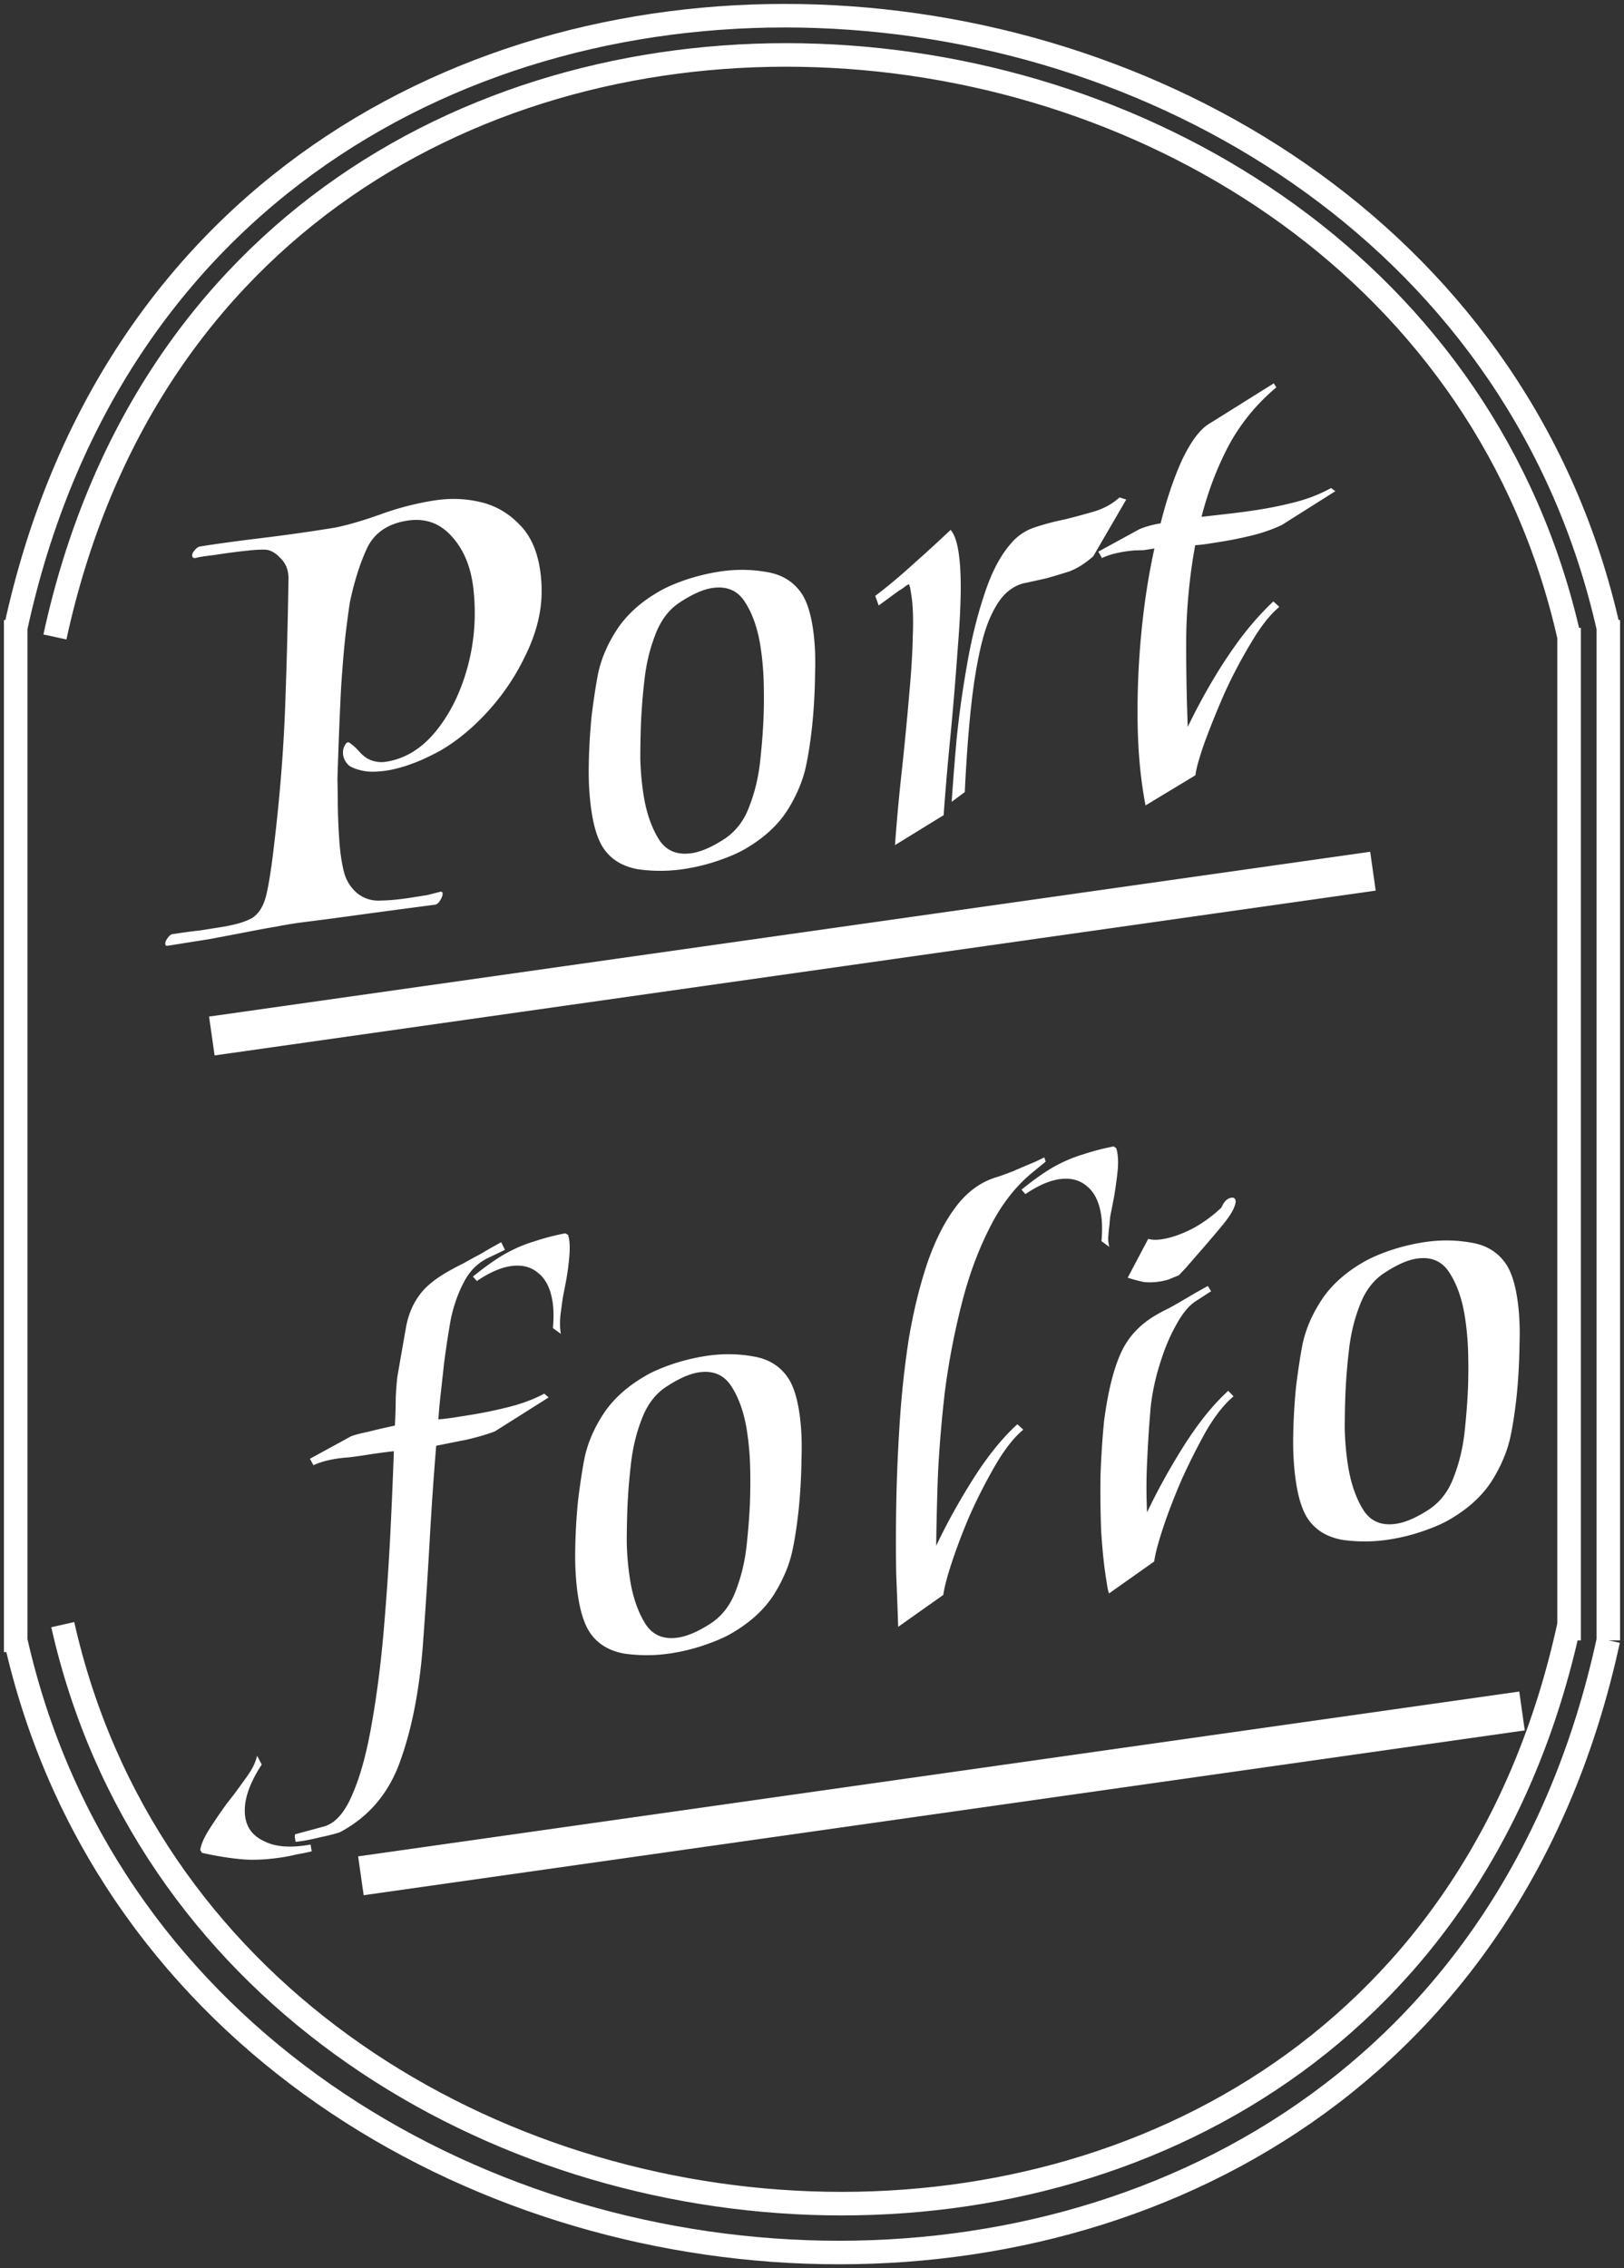 <svg width="207" height="289" fill="none" xmlns="http://www.w3.org/2000/svg"><rect width="100%" height="100%" fill="#333333" stroke="none"/><path d="M46 239l148-21M27 132l148-21" stroke="#fff" stroke-width="5"/><path d="M55.271 115.293c-4.02.529-7.299.967-9.835 1.315-2.537.347-4.6.62-6.189.818a51.822 51.822 0 00-4.03.638c-.79.125-1.944.335-3.463.63-1.52.294-3.197.614-5.033.959l-5.294.838-.078.013c-.159.025-.25-.042-.275-.2-.034-.21.06-.468.282-.773.266-.367.509-.54.728-.521 1.264-.2 2.4-.353 3.41-.459l2.608-.413c1.896-.3 3.263-.706 4.1-1.216.829-.563 1.406-1.519 1.733-2.867.326-1.347.65-3.396.97-6.147.724-6 1.195-11.718 1.414-17.153.211-5.487.362-11.18.454-17.08-.01-1.08-.362-1.941-1.058-2.587-.652-.707-1.329-1.059-2.03-1.055-.544-.022-1.452.04-2.724.188a84.84 84.84 0 00-3.647.497c-1.22.139-2.01.264-2.37.375-.264.042-.412-.043-.446-.253-.033-.211.065-.443.295-.695.222-.305.464-.479.728-.52 2.16-.342 4.696-.69 7.61-1.044 2.914-.353 5.609-.726 8.085-1.118l1.422-.225c1.52-.295 3.404-.837 5.655-1.625a36.638 36.638 0 017-1.838c2.053-.325 4.035-.26 5.943.193a9.832 9.832 0 014.896 2.788c1.4 1.344 2.297 3.254 2.69 5.73.083.527.144 1.084.183 1.672.03.535.04 1.1.026 1.697-.09 2.498-.769 5.035-2.034 7.612a29.045 29.045 0 01-4.713 7.064c-1.929 2.141-3.981 3.843-6.157 5.106-1.392.76-2.65 1.338-3.776 1.732-1.073.386-2.057.65-2.952.792-1.317.208-2.396.217-3.236.026-.84-.19-1.417-.423-1.73-.698-.383-.371-.612-.794-.687-1.268-.076-.474-.006-.89.207-1.248.205-.41.434-.5.686-.27.427.31.806.655 1.136 1.035.33.38.674.676 1.032.89a3.71 3.71 0 002.416.426c2.37-.375 4.441-1.62 6.212-3.737 1.815-2.178 3.174-4.85 4.076-8.017.903-3.166 1.196-6.426.881-9.778-.256-2.983-1.17-5.35-2.744-7.098-1.52-1.757-3.439-2.452-5.757-2.085-2.423.384-4.107 1.514-5.051 3.392-.892 1.87-1.634 4.174-2.226 6.913-.11.666-.274 1.852-.49 3.56-.215 1.709-.427 4.118-.636 7.23-.165 3.05-.324 6.99-.477 11.82.014.43.028 1.372.043 2.827.006 1.403.064 2.96.173 4.671.1 1.658.3 3.084.596 4.279.29 1.142.87 2.077 1.74 2.803.863.673 1.856.975 2.978.905 1.079-.009 2.409-.139 3.989-.389l1.896-.3a98.714 98.714 0 001.713-.434c.158-.025.25.042.275.2.033.211-.079.525-.336.944-.214.358-.483.536-.807.533zm32.058-4.592a20.118 20.118 0 01-5.985.057c-1.944-.34-3.405-1.215-4.385-2.626-.702-1.023-1.211-2.535-1.529-4.537-.292-1.843-.42-3.848-.385-6.013a75.83 75.83 0 01.367-6.376c.262-2.094.526-3.837.792-5.229.393-1.952 1.197-3.861 2.414-5.728 1.216-1.866 2.96-3.466 5.234-4.798.837-.51 1.945-1.01 3.326-1.498a25.886 25.886 0 014.441-1.109c2.055-.325 4.054-.318 5.998.022 1.935.288 3.423 1.159 4.463 2.614.694.97 1.195 2.43 1.504 4.379.284 1.79.386 3.8.306 6.026a72.952 72.952 0 01-.354 6.455c-.218 2.032-.482 3.775-.792 5.228-.401 1.9-1.206 3.809-2.414 5.728-1.216 1.867-2.96 3.466-5.234 4.798-.837.511-1.972 1.015-3.405 1.512-1.38.488-2.835.854-4.362 1.095zm.897-2.005c1.212-.191 2.624-.82 4.237-1.886 1.411-.979 2.435-2.356 3.072-4.131.69-1.783 1.143-3.691 1.361-5.724.218-2.032.36-3.863.426-5.494a69.39 69.39 0 00.023-4.458 35.684 35.684 0 00-.423-4.712c-.35-2.212-.993-4.055-1.928-5.526-.943-1.525-2.363-2.137-4.26-1.837-1.158.184-2.544.808-4.158 1.874-1.366.918-2.39 2.295-3.071 4.131-.69 1.783-1.143 3.691-1.362 5.724a74.443 74.443 0 00-.438 5.415 122.315 122.315 0 00-.09 4.55c.04 1.614.181 3.184.423 4.712.35 2.212.997 4.081 1.94 5.605.936 1.472 2.352 2.058 4.248 1.757zm33.079-6.535c.141-2.182.346-4.806.616-7.873.315-3.128.757-6.303 1.327-9.525.561-3.275 1.3-6.28 2.216-9.018.908-2.79 2.026-4.937 3.353-6.444a6.59 6.59 0 013.069-2.105c1.231-.411 2.5-.748 3.809-1.009a100.41 100.41 0 003.651-.983c1.292-.367 2.41-.976 3.356-1.827l.852.27-4.201 7.226c-1.042.92-2.073 1.57-3.093 1.948-1.029.325-1.983.61-2.861.858l-2.504.558a4.759 4.759 0 00-2.27 1.008c-.918.685-1.752 1.897-2.502 3.636-.751 1.739-1.39 4.35-1.918 7.836-.528 3.486-.939 8.222-1.232 14.208l-1.668 1.236zm-7.225 5.518c.217-3.058.515-6.291.893-9.699.37-3.46.686-6.75.948-9.87.24-2.575.382-4.92.425-7.033.088-2.173.027-3.919-.181-5.236l-.113-.71a2.94 2.94 0 00-.192-.7 2.739 2.739 0 00-.661.43 9.443 9.443 0 01-.661.428l-2.54 1.86-.437-1.227c1.544-1.162 3.212-2.56 5.005-4.194a179.476 179.476 0 004.598-4.211c.461.52.795 1.44 1.004 2.757.225 1.422.32 3.216.285 5.381-.043 2.113-.167 4.4-.371 6.863a448.958 448.958 0 01-.918 11.08 383.184 383.184 0 00-.885 10.265l-6.199 3.816zm31.933-5.057c-.614-3.197-.95-6.68-1.007-10.451-.057-3.771.096-7.575.461-11.413.364-3.837.923-7.463 1.679-10.877l-1.344.213-1.289.042c-1.702.162-3.055.484-4.059.967l-.453-.819 5.218-2.851c.405-.172.84-.322 1.306-.45.465-.128.935-.23 1.409-.304.797-3.15 1.718-5.861 2.762-8.133 1.097-2.28 2.21-3.778 3.338-4.497l8.328-5.207.324.516a25.21 25.21 0 00-6.043 7.356c-1.496 2.828-2.661 5.875-3.494 9.139l3.66-.418a89.987 89.987 0 003.726-.51 48.229 48.229 0 004.704-.987 19.531 19.531 0 004.42-1.753l.549.399-6.848 4.324a21.082 21.082 0 01-3.917 1.35c-1.3.314-2.609.575-3.926.784l-1.58.25a16.29 16.29 0 01-1.593.171 70.906 70.906 0 00-1.146 11.683 262.63 262.63 0 00.197 11.47 76.784 76.784 0 013.124-5.84 60.435 60.435 0 013.795-5.704c1.391-1.786 2.722-3.266 3.995-4.44l.757.69c-1.192 1-2.384 2.511-3.575 4.536a62.625 62.625 0 00-3.366 6.364 114.461 114.461 0 00-2.563 6.32c-.672 1.888-1.07 3.3-1.191 4.238l-6.358 3.842zM37.673 234.674l-.075-.474a1.515 1.515 0 01.004-.487l3.65-.983c1.45-.392 2.667-1.745 3.65-4.061.992-2.263 1.8-5.172 2.425-8.727.634-3.502 1.138-7.308 1.513-11.417.367-4.162.659-8.285.876-12.369.208-4.137.37-7.889.485-11.255a79.324 79.324 0 00-3.568.485c-1.212.191-2.085.303-2.62.334-1.65.153-3.003.475-4.059.966l-.454-.819 5.219-2.851c.404-.172 1.156-.372 2.253-.6a80.098 80.098 0 013.36-.775c.072-1.254.108-2.393.107-3.419a35.27 35.27 0 01.207-2.787c.423-2.443.777-4.47 1.062-6.081.276-1.663.835-3.075 1.678-4.234.834-1.212 2.272-2.358 4.315-3.438.247-.147.696-.38 1.347-.699a52.951 52.951 0 012.088-1.141c.74-.441 1.383-.813 1.929-1.115l.819-.454.479.977-2.034.97c-1.408.655-2.482 1.716-3.221 3.183-.748 1.415-1.305 3.015-1.67 4.801-.312 1.777-.59 3.603-.833 5.477l-.398 3.627a64.754 64.754 0 00-.33 3.536c.64-.048 1.302-.126 1.987-.234l2.054-.326a54.837 54.837 0 005.02-1.038c1.66-.425 3.138-.983 4.433-1.674l.561.478-6.848 4.325c-.967.369-2.154.719-3.56 1.05-1.36.269-2.669.53-3.925.783-.33 4.049-.609 8.089-.834 12.12a740.257 740.257 0 01-.797 12.357c-.4 6.003-1.344 11.12-2.833 15.352-1.429 4.276-4.036 7.416-7.823 9.42-.615.205-1.472.422-2.57.65-1.142.289-2.165.478-3.069.567zm33.81-64.726l-1.006-.732c.116-1.314.099-2.445-.052-3.393-.266-1.686-.892-2.91-1.877-3.672-.932-.77-2.11-1.043-3.531-.817-1.265.2-2.677.828-4.237 1.886l-.496-.57c1.58-1.276 2.965-2.251 4.154-2.926 1.242-.682 2.456-1.199 3.642-1.549a30.21 30.21 0 013.968-1.033l.353.187c.206.616.264 1.497.176 2.645a31.243 31.243 0 01-.489 3.56l-.357 1.839-.224 1.655c-.157 1.051-.165 2.024-.023 2.92zm-35.365 66.673c-2.001.317-3.769.408-5.302.273-1.534-.135-3.224-.407-5.07-.817l-.221-.37c.102-.718.5-1.618 1.192-2.7a68.069 68.069 0 012.236-3.27c.452-.557.877-1.111 1.276-1.66.4-.549.776-1.068 1.13-1.556.355-.488.657-.968.907-1.439.205-.411.375-.87.51-1.377l.583 1.123c-1.695 2.59-2.393 4.833-2.092 6.73.225 1.422 1.063 2.45 2.513 3.085 1.406.695 3.343.82 5.81.375l.138.869c-.676.162-1.304.288-1.884.38a19.67 19.67 0 01-1.726.354zm49.482-25.98a20.151 20.151 0 01-5.984.057c-1.944-.341-3.406-1.216-4.385-2.627-.702-1.023-1.212-2.535-1.529-4.537-.292-1.843-.42-3.848-.385-6.013a75.83 75.83 0 01.367-6.376c.262-2.094.526-3.836.792-5.228.392-1.953 1.197-3.862 2.413-5.729 1.217-1.866 2.961-3.465 5.234-4.797.837-.511 1.946-1.011 3.327-1.499a25.897 25.897 0 014.44-1.109c2.055-.325 4.054-.318 5.998.022 1.936.288 3.424 1.159 4.464 2.614.694.97 1.195 2.43 1.504 4.379.283 1.791.385 3.8.306 6.026a73.331 73.331 0 01-.355 6.455c-.218 2.033-.482 3.775-.791 5.228-.402 1.9-1.206 3.809-2.414 5.729-1.216 1.866-2.961 3.465-5.234 4.797-.837.511-1.972 1.015-3.405 1.512a24.63 24.63 0 01-4.363 1.096zm.898-2.005c1.211-.192 2.624-.821 4.237-1.886 1.41-.98 2.434-2.357 3.071-4.132.69-1.783 1.144-3.691 1.362-5.723.218-2.033.36-3.864.425-5.495a68.67 68.67 0 00.023-4.458 35.702 35.702 0 00-.422-4.712c-.35-2.212-.993-4.055-1.928-5.526-.944-1.525-2.364-2.137-4.26-1.837-1.159.184-2.545.808-4.158 1.874-1.367.918-2.39 2.295-3.072 4.131-.69 1.783-1.143 3.691-1.361 5.724a74.46 74.46 0 00-.438 5.415 122.32 122.32 0 00-.09 4.55c.04 1.614.18 3.184.423 4.712.35 2.212.997 4.081 1.94 5.605.936 1.472 2.351 2.058 4.248 1.758zm27.987-1.355a976.903 976.903 0 00-.249-6.684c-.057-2.745-.054-5.796.008-9.154.062-3.357.213-6.837.453-10.439.239-3.602.627-7.119 1.163-10.552.589-3.441 1.36-6.587 2.312-9.438.997-2.912 2.209-5.317 3.636-7.217 1.471-1.961 3.24-3.24 5.305-3.838.361-.111 1.024-.351 1.992-.72.959-.422 1.87-.809 2.732-1.162l1.281-.607.166.54-1.721 1.407c-2.198 1.806-4.032 4.202-5.503 7.189-1.479 2.934-2.663 6.2-3.551 9.796a93.813 93.813 0 00-2.075 10.939c-.433 3.741-.73 7.325-.889 10.752-.115 3.366-.187 6.32-.216 8.863 1.294-2.743 2.846-5.554 4.658-8.433 1.857-2.94 3.752-5.292 5.686-7.056l.758.69c-1.192.999-2.361 2.48-3.508 4.443a67.961 67.961 0 00-3.221 6.261 75.766 75.766 0 00-2.351 6.123c-.62 1.881-.991 3.289-1.112 4.226l-5.754 4.071zm26.919-48.407l-1.007-.732c.116-1.314.098-2.445-.052-3.393-.267-1.686-.893-2.91-1.877-3.672-.932-.77-2.109-1.043-3.532-.818-1.264.201-2.676.829-4.237 1.886l-.495-.569c1.58-1.276 2.964-2.252 4.153-2.926 1.242-.683 2.456-1.199 3.643-1.549a30.277 30.277 0 013.967-1.033l.275.199c.069.097.133.33.191.699.109.685.107 1.522-.007 2.512-.113.99-.252 1.984-.418 2.982l-.357 1.839a9.153 9.153 0 00-.224 1.655 21.84 21.84 0 00-.157 1.564c-.039.438.006.89.134 1.356zm6.383 4.415a7.841 7.841 0 01-1.934.064 19.393 19.393 0 01-2.113-.557l2.618-4.95c.455.144 1.051.158 1.789.041 1.158-.184 2.438-.629 3.838-1.337a17.304 17.304 0 003.704-2.693c.313-.751.733-1.169 1.26-1.252.316-.05.499.083.549.399.033.21-.071.578-.312 1.102-.241.524-.746 1.252-1.517 2.184a194.64 194.64 0 01-2.39 2.809 425.18 425.18 0 00-2.124 2.442l-.902.953c-.457.18-.888.357-1.293.529-.36.111-.751.2-1.173.266zm-6.423 39.734a4.513 4.513 0 01-.217-.856l-.175-1.106c-.259-1.633-.462-3.599-.61-5.898a128.567 128.567 0 01-.087-7.195c.091-2.498.241-4.789.45-6.875.487-3.749 1.212-6.671 2.176-8.768.964-2.096 2.564-3.754 4.801-4.972.247-.147.696-.38 1.347-.7.696-.38 1.414-.79 2.154-1.232.74-.441 1.383-.813 1.929-1.115l.819-.454.429.661-1.983 1.286c-.882.572-1.719 1.595-2.511 3.071-.801 1.423-1.485 3.07-2.052 4.942a28.208 28.208 0 00-1.162 5.449 159.65 159.65 0 00-.45 6.875 65.12 65.12 0 00-.014 6.563c1.294-2.743 2.847-5.554 4.659-8.433 1.856-2.94 3.751-5.292 5.686-7.056l.678.702c-1.192.999-2.361 2.48-3.508 4.444a82.118 82.118 0 00-3.141 6.248c-.947 2.202-1.731 4.243-2.351 6.123-.62 1.88-.991 3.289-1.113 4.226l-5.754 4.07zm35.755-6.877a20.119 20.119 0 01-5.985.056c-1.944-.34-3.405-1.215-4.385-2.626-.702-1.023-1.211-2.535-1.528-4.537-.292-1.843-.421-3.848-.386-6.013.035-2.166.158-4.291.367-6.376.263-2.094.527-3.837.792-5.229.393-1.952 1.198-3.861 2.414-5.728 1.216-1.866 2.961-3.466 5.234-4.798.837-.51 1.946-1.01 3.326-1.498a25.9 25.9 0 014.441-1.109c2.055-.325 4.054-.318 5.998.022 1.935.288 3.423 1.159 4.464 2.614.693.97 1.194 2.43 1.503 4.379.284 1.791.386 3.8.307 6.026a73.331 73.331 0 01-.355 6.455c-.218 2.033-.482 3.775-.792 5.228-.401 1.9-1.206 3.809-2.413 5.728-1.217 1.867-2.961 3.466-5.234 4.798-.837.511-1.973 1.015-3.406 1.512-1.38.488-2.835.854-4.362 1.096zm.897-2.006c1.212-.191 2.624-.82 4.237-1.886 1.411-.979 2.435-2.356 3.072-4.131.689-1.783 1.143-3.691 1.361-5.723.218-2.033.36-3.864.426-5.495a69.39 69.39 0 00.023-4.458 35.753 35.753 0 00-.422-4.712c-.351-2.212-.994-4.055-1.929-5.526-.943-1.525-2.363-2.137-4.259-1.837-1.159.184-2.545.808-4.158 1.874-1.367.918-2.391 2.295-3.072 4.131-.69 1.783-1.143 3.691-1.361 5.724a74.175 74.175 0 00-.439 5.415 122.537 122.537 0 00-.089 4.55c.04 1.614.18 3.184.422 4.712.351 2.212.998 4.081 1.941 5.605.935 1.472 2.351 2.058 4.247 1.757z" fill="#fff"/><path d="M2 80c23.94-110.392 181.054-97.405 203 0M7 81.158c22.761-104.955 172.135-92.607 193 0M200 207c-22.644 104.411-171.243 92.127-192 0m197 2c-23.941 110.392-181.054 97.405-203 0M2 79v131.5M205 78.993v130.01M200 80v129.01" stroke="#fff" stroke-width="3"/></svg>